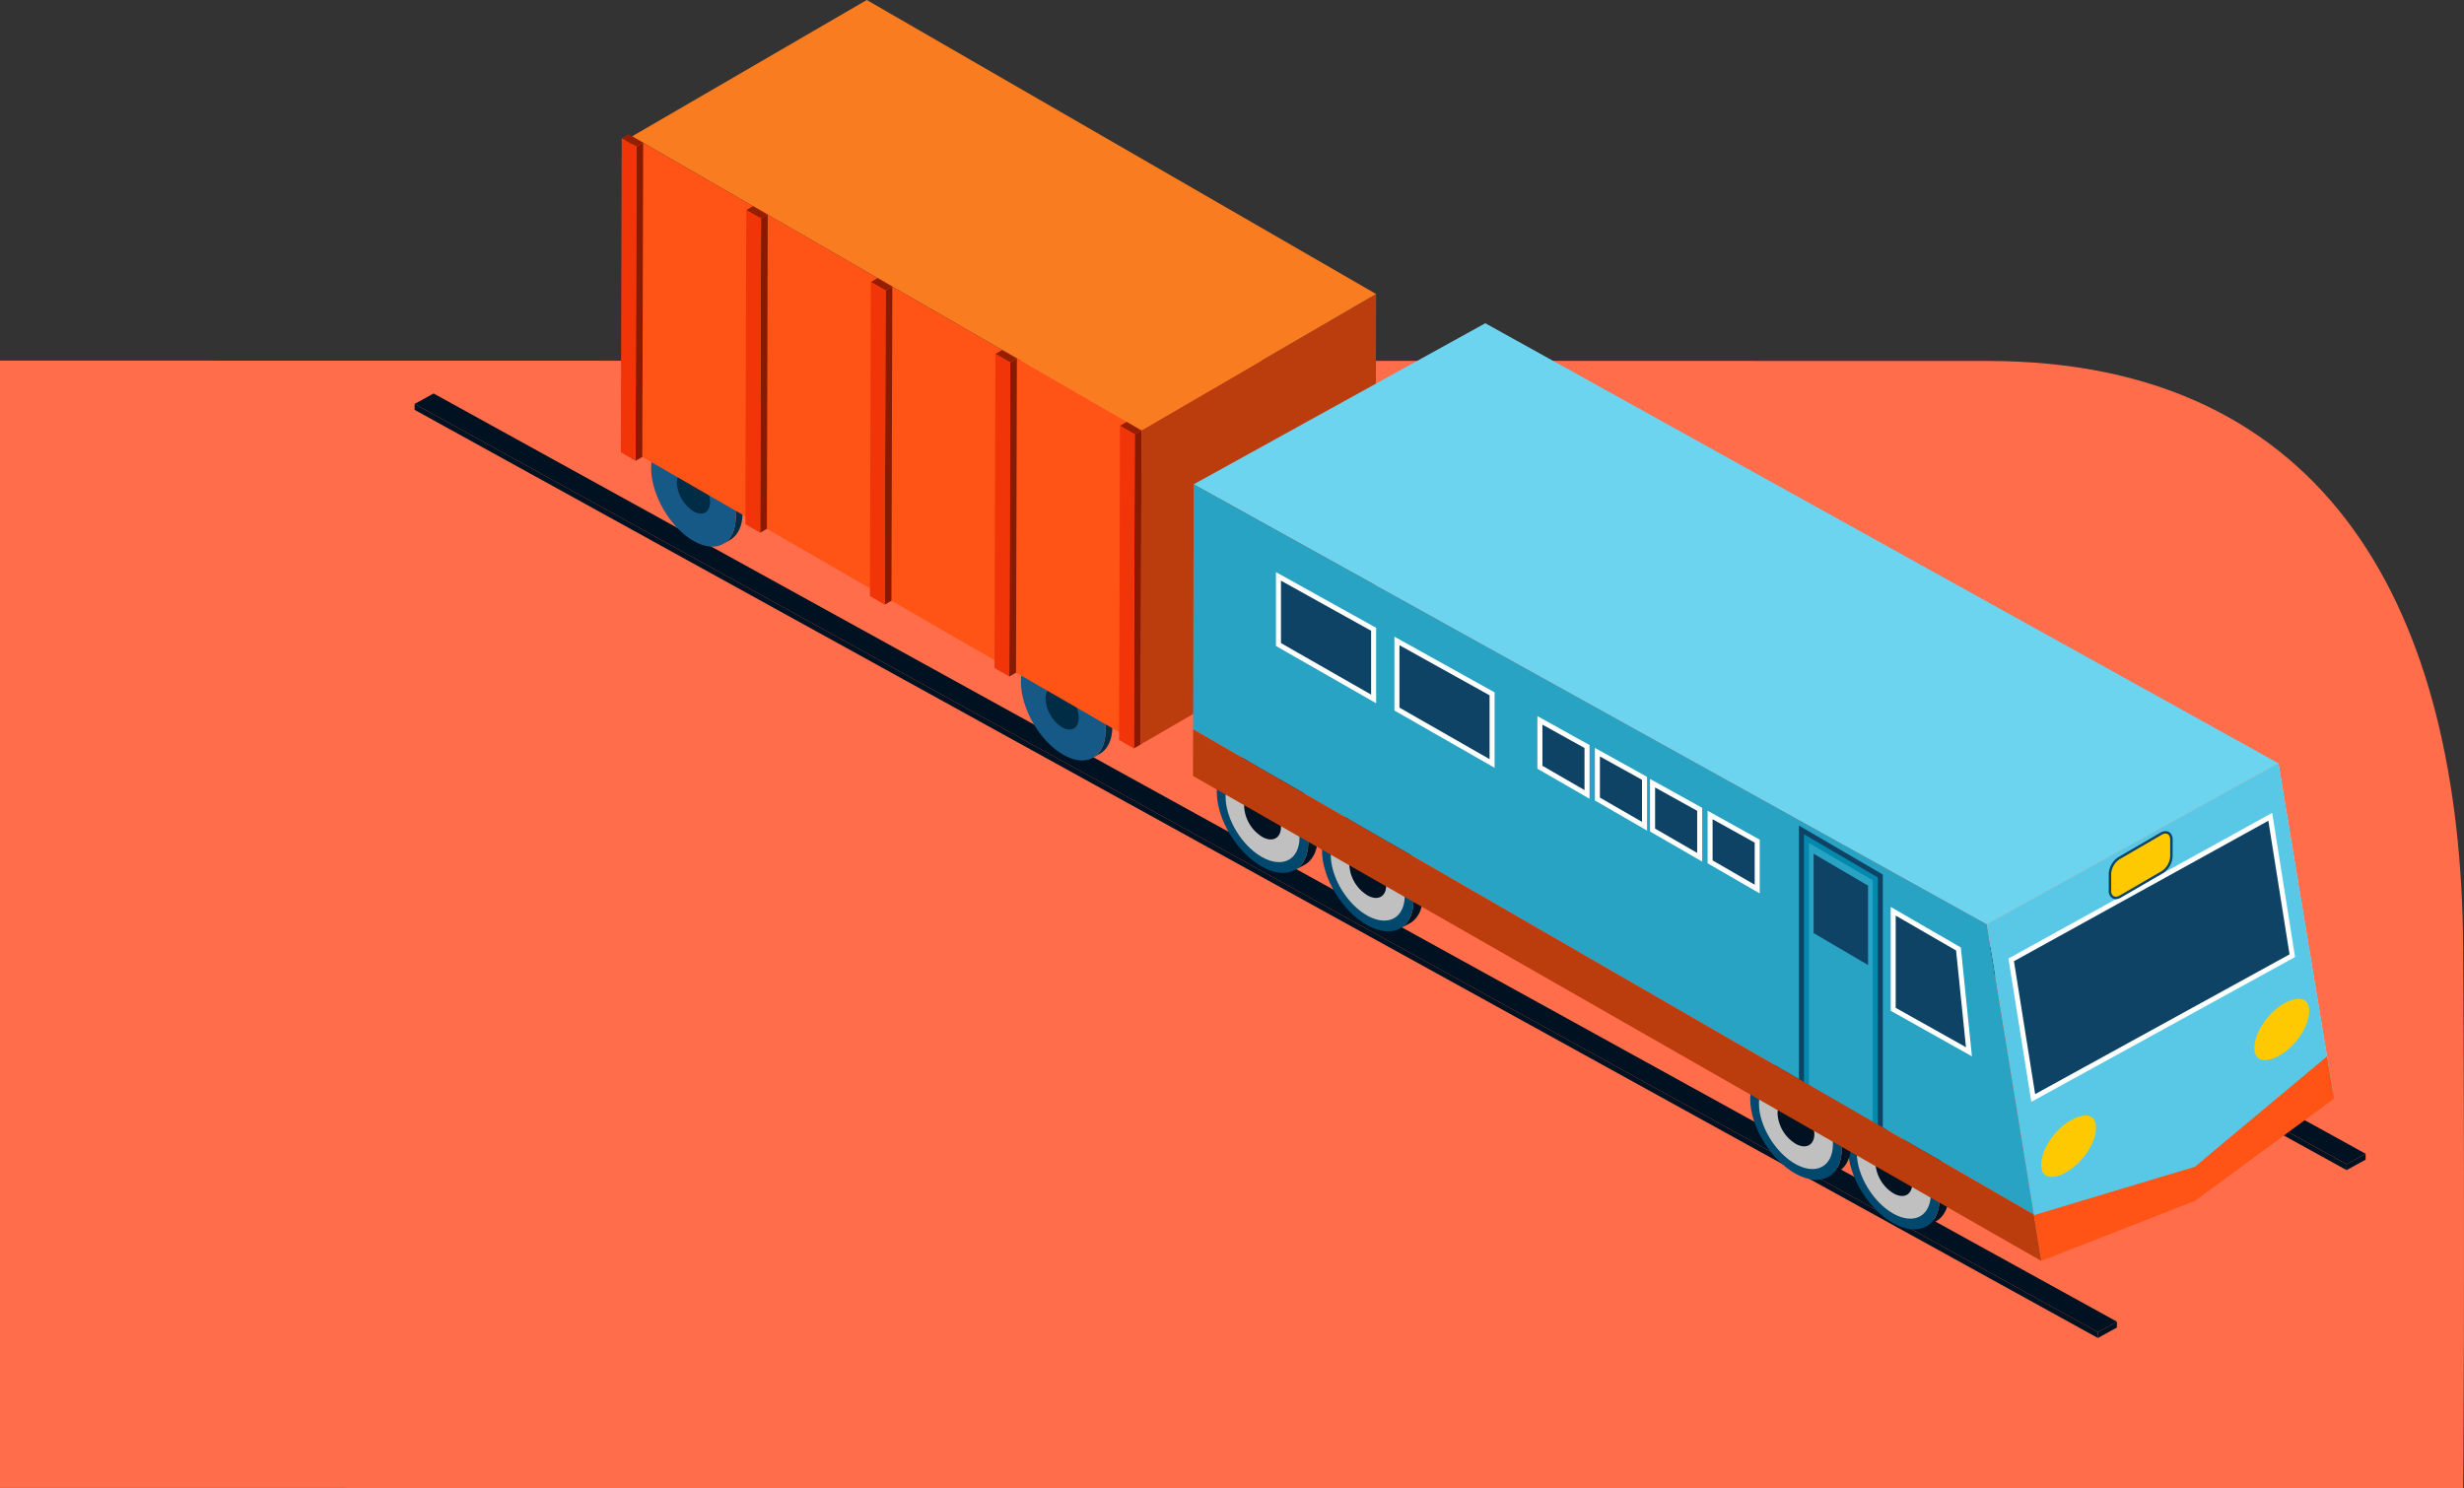<svg xmlns="http://www.w3.org/2000/svg" xmlns:xlink="http://www.w3.org/1999/xlink" width="505.17" height="305.176" viewBox="0 0 505.17 305.176">
  <rect x="0" y="0" width="505.17" height="305.176" fill="#333333" stroke="none"/>
  <defs>
    <clipPath id="clip-path">
      <rect id="Rectángulo_338553" data-name="Rectángulo 338553" width="400" height="274.359" fill="none"/>
    </clipPath>
  </defs>
  <g id="Grupo_924099" data-name="Grupo 924099" transform="translate(-810 -4967.252)">
    <path id="Trazado_638602" data-name="Trazado 638602" d="M407.367-.01,0-.079V231.084l505,.07s.382-41.767,0-110.608S477.757-.01,407.367-.01Z" transform="translate(810 5041.274)" fill="#ff6d4b"/>
    <g id="Grupo_924095" data-name="Grupo 924095" transform="translate(895 4967.252)">
      <path id="Trazado_638006" data-name="Trazado 638006" d="M0,26.456,345.111,216.779v-1.211L0,25.246Z" transform="translate(0 57.582)" fill="#001121"/>
      <path id="Trazado_638007" data-name="Trazado 638007" d="M105.188,84.742l0,1.211,3.9-2.139,0-1.211Z" transform="translate(239.921 188.407)" fill="#001121"/>
      <path id="Trazado_638008" data-name="Trazado 638008" d="M0,26.735l345.108,190.32,3.9-2.136L3.9,24.593Z" transform="translate(0 56.093)" fill="#001121"/>
      <path id="Trazado_638009" data-name="Trazado 638009" d="M15.541,14.754l0,1.211,345.108,190.32,0-1.207Z" transform="translate(35.448 33.652)" fill="#001121"/>
      <path id="Trazado_638010" data-name="Trazado 638010" d="M120.73,74.25l0,1.211,3.9-2.139,0-1.211Z" transform="translate(275.368 164.476)" fill="#001121"/>
      <path id="Trazado_638011" data-name="Trazado 638011" d="M15.541,16.243l345.108,190.32,3.9-2.139L19.439,14.1Z" transform="translate(35.448 32.162)" fill="#001121"/>
      <g id="Grupo_915687" data-name="Grupo 915687" transform="translate(0 0.001)">
        <g id="Grupo_915686" data-name="Grupo 915686" transform="translate(0 0)" clip-path="url(#clip-path)">
          <path id="Trazado_638012" data-name="Trazado 638012" d="M38.66,41.871l1.394-.81c1.578-.915,3.763-.787,6.175.607l-1.391.807c-2.415-1.391-4.6-1.519-6.178-.6" transform="translate(88.178 92.319)" fill="#333138"/>
          <path id="Trazado_638013" data-name="Trazado 638013" d="M40.543,41.649l1.391-.81c4.8,2.769,8.671,9.482,8.655,14.99-.007,2.736-.974,4.662-2.533,5.568l-1.391.81c1.558-.906,2.523-2.831,2.53-5.571.016-5.505-3.858-12.218-8.652-14.987" transform="translate(92.473 93.148)" fill="#002c45"/>
          <path id="Trazado_638014" data-name="Trazado 638014" d="M46.6,41.914C51.392,44.683,55.267,51.4,55.25,56.9s-3.914,7.733-8.707,4.964-8.671-9.478-8.655-14.987S41.8,39.145,46.6,41.914" transform="translate(86.417 92.883)" fill="#175986"/>
          <path id="Trazado_638015" data-name="Trazado 638015" d="M53.874,34.651l1.394-.81c1.575-.915,3.76-.787,6.175.6l-1.391.81c-2.415-1.391-4.6-1.522-6.178-.6" transform="translate(122.879 75.851)" fill="#333138"/>
          <path id="Trazado_638016" data-name="Trazado 638016" d="M55.756,34.428l1.391-.81c4.8,2.769,8.671,9.482,8.655,14.99-.01,2.736-.974,4.662-2.533,5.568l-1.391.81c1.558-.906,2.523-2.831,2.53-5.571.016-5.505-3.858-12.218-8.652-14.987" transform="translate(127.172 76.677)" fill="#002c45"/>
          <path id="Trazado_638017" data-name="Trazado 638017" d="M61.812,34.693c4.793,2.769,8.668,9.482,8.652,14.987s-3.914,7.733-8.707,4.964S53.085,45.165,53.1,39.657s3.914-7.733,8.711-4.964" transform="translate(121.116 76.413)" fill="#175986"/>
          <path id="Trazado_638018" data-name="Trazado 638018" d="M15.552,28.507l1.394-.81c1.578-.915,3.763-.787,6.175.607l-1.391.807c-2.415-1.391-4.6-1.522-6.178-.6" transform="translate(35.472 61.838)" fill="#333138"/>
          <path id="Trazado_638019" data-name="Trazado 638019" d="M17.435,28.285l1.391-.81c4.8,2.769,8.671,9.482,8.655,14.99-.01,2.736-.974,4.662-2.533,5.568l-1.394.81c1.558-.905,2.526-2.831,2.533-5.571.016-5.505-3.858-12.218-8.652-14.987" transform="translate(39.767 62.666)" fill="#002c45"/>
          <path id="Trazado_638020" data-name="Trazado 638020" d="M23.491,28.55c4.793,2.769,8.668,9.482,8.652,14.987S28.228,51.27,23.435,48.5s-8.671-9.478-8.655-14.987,3.914-7.733,8.711-4.964" transform="translate(33.711 62.401)" fill="#175986"/>
          <path id="Trazado_638021" data-name="Trazado 638021" d="M19.809,29.894a7.5,7.5,0,0,1,3.4,5.886c-.007,2.162-1.535,3.035-3.422,1.946a7.479,7.479,0,0,1-3.4-5.883c.007-2.162,1.535-3.035,3.422-1.949" transform="translate(37.377 67.118)" fill="#002c45"/>
          <path id="Trazado_638022" data-name="Trazado 638022" d="M42.843,43.392a7.48,7.48,0,0,1,3.4,5.886c0,2.162-1.535,3.035-3.419,1.949a7.49,7.49,0,0,1-3.4-5.886c.007-2.162,1.535-3.035,3.419-1.949" transform="translate(89.921 97.905)" fill="#002c45"/>
        </g>
      </g>
      <path id="Trazado_638023" data-name="Trazado 638023" d="M45.549,46.337l48.114-27.96-.184,64.413L45.365,110.75Z" transform="translate(103.472 41.917)" fill="#bb3c0c"/>
      <path id="Trazado_638024" data-name="Trazado 638024" d="M61.705,0,13.591,27.959l104.43,60.292,48.111-27.96Z" transform="translate(31)" fill="#fa7c20"/>
      <path id="Trazado_638025" data-name="Trazado 638025" d="M149.642,56.389,54.95,1.717,16.557,24.03,111.249,78.7Z" transform="translate(37.765 3.917)" fill="#fa7c20"/>
      <path id="Trazado_638026" data-name="Trazado 638026" d="M118.147,68.815l-.184,64.413L13.536,72.936l.18-64.413Z" transform="translate(30.875 19.439)" fill="#ff5415"/>
      <path id="Trazado_638027" data-name="Trazado 638027" d="M13.993,9.722l-.184,64.413,1.375-.794.184-64.416Z" transform="translate(31.498 20.357)" fill="#871a00"/>
      <path id="Trazado_638028" data-name="Trazado 638028" d="M12.943,9.193l3.028,1.745,1.371-.8L14.318,8.392Z" transform="translate(29.521 19.142)" fill="#961e01"/>
      <path id="Trazado_638029" data-name="Trazado 638029" d="M12.887,73.049,15.915,74.8l.18-64.416L13.071,8.636Z" transform="translate(29.394 19.698)" fill="#f13508"/>
      <path id="Trazado_638030" data-name="Trazado 638030" d="M29.561,18.714l-.184,64.413,1.378-.8.18-64.416Z" transform="translate(67.007 40.858)" fill="#871a00"/>
      <path id="Trazado_638031" data-name="Trazado 638031" d="M28.51,18.181l3.028,1.749,1.378-.8-3.032-1.749Z" transform="translate(65.028 39.643)" fill="#961e01"/>
      <path id="Trazado_638032" data-name="Trazado 638032" d="M28.454,82.037l3.028,1.749.184-64.413-3.028-1.749Z" transform="translate(64.901 40.199)" fill="#f13508"/>
      <path id="Trazado_638033" data-name="Trazado 638033" d="M21.775,14.217l-.18,64.413,1.375-.8.18-64.413Z" transform="translate(49.254 30.609)" fill="#871a00"/>
      <path id="Trazado_638034" data-name="Trazado 638034" d="M20.727,13.684l3.028,1.749,1.375-.8L22.1,12.887Z" transform="translate(47.276 29.394)" fill="#961e01"/>
      <path id="Trazado_638035" data-name="Trazado 638035" d="M20.671,77.546,23.7,79.295l.18-64.416-3.025-1.749Z" transform="translate(47.148 29.947)" fill="#f13508"/>
      <path id="Trazado_638036" data-name="Trazado 638036" d="M37.346,23.208l-.184,64.413,1.378-.8.18-64.416Z" transform="translate(84.763 51.11)" fill="#871a00"/>
      <path id="Trazado_638037" data-name="Trazado 638037" d="M36.3,22.672l3.028,1.752,1.375-.8L37.67,21.875Z" transform="translate(82.785 49.895)" fill="#961e01"/>
      <path id="Trazado_638038" data-name="Trazado 638038" d="M36.239,86.532l3.028,1.749.184-64.413-3.028-1.749Z" transform="translate(82.657 50.45)" fill="#f13508"/>
      <path id="Trazado_638039" data-name="Trazado 638039" d="M45.13,27.7l-.184,64.413,1.375-.8L46.505,26.9Z" transform="translate(102.518 61.359)" fill="#871a00"/>
      <path id="Trazado_638040" data-name="Trazado 638040" d="M44.079,27.169l3.028,1.749,1.375-.8-3.028-1.749Z" transform="translate(100.539 60.144)" fill="#961e01"/>
      <path id="Trazado_638041" data-name="Trazado 638041" d="M44.023,91.026l3.028,1.752.184-64.416-3.028-1.749Z" transform="translate(100.412 60.7)" fill="#f13508"/>
      <g id="Grupo_915689" data-name="Grupo 915689" transform="translate(0 0.001)">
        <g id="Grupo_915688" data-name="Grupo 915688" transform="translate(0 0)" clip-path="url(#clip-path)">
          <path id="Trazado_638042" data-name="Trazado 638042" d="M54.94,40.7l.007,2.385a1.463,1.463,0,0,1,.856-1.2,4.532,4.532,0,0,1,4.108,0,1.439,1.439,0,0,1,.843,1.181l-.007-2.385A1.439,1.439,0,0,0,59.9,39.5a4.532,4.532,0,0,0-4.108,0,1.463,1.463,0,0,0-.856,1.2" transform="translate(125.311 88.98)" fill="#002c45"/>
        </g>
      </g>
      <path id="Trazado_638043" data-name="Trazado 638043" d="M57.42,50.8l.007,2.385L60.333,38.3l-.007-2.382Z" transform="translate(130.967 81.916)" fill="#002c45"/>
      <path id="Trazado_638044" data-name="Trazado 638044" d="M49.584,42.088l.007,2.385L75.3,42.836l-.007-2.385Z" transform="translate(113.094 92.263)" fill="#002c45"/>
      <g id="Grupo_915691" data-name="Grupo 915691" transform="translate(0 0.001)">
        <g id="Grupo_915690" data-name="Grupo 915690" transform="translate(0 0)" clip-path="url(#clip-path)">
          <path id="Trazado_638045" data-name="Trazado 638045" d="M75.293,50.8,49.584,52.436,78.2,35.914Zm-3.186-1.85a1.257,1.257,0,0,0,.013-2.379,4.525,4.525,0,0,0-4.1,0A1.257,1.257,0,0,0,68,48.949a4.522,4.522,0,0,0,4.108,0" transform="translate(113.094 81.914)" fill="#175986"/>
          <path id="Trazado_638046" data-name="Trazado 638046" d="M92.355,70.131c1.539-.85,3.612-.827,5.919.24.249.115.5.243.755.381a19.581,19.581,0,0,1,7.933,9.17,15.83,15.83,0,0,1,1.417,6.237c-.007,2.815-1.053,4.793-2.736,5.725L103.7,92.91c1.683-.932,2.726-2.91,2.736-5.725a15.83,15.83,0,0,0-1.417-6.237,19.565,19.565,0,0,0-7.933-9.17c-.253-.138-.505-.266-.755-.381-2.306-1.066-4.38-1.093-5.919-.243Z" transform="translate(206.22 158.584)" fill="#001121"/>
          <path id="Trazado_638047" data-name="Trazado 638047" d="M98.992,71.066c-5.184-2.844-9.4-.561-9.413,5.1s4.167,12.562,9.347,15.407,9.393.561,9.413-5.1-4.17-12.562-9.347-15.407" transform="translate(204.317 159.3)" fill="#00486e"/>
          <path id="Trazado_638048" data-name="Trazado 638048" d="M97.735,71.5c-4.19-2.3-7.6-.453-7.608,4.124S93.5,85.782,97.686,88.082s7.6.453,7.608-4.124S101.922,73.8,97.735,71.5" transform="translate(205.567 160.826)" fill="silver"/>
          <path id="Trazado_638049" data-name="Trazado 638049" d="M95.074,72.424c-2.083-1.145-3.78-.226-3.786,2.054a7.813,7.813,0,0,0,3.763,6.2c2.083,1.148,3.78.226,3.786-2.054a7.826,7.826,0,0,0-3.763-6.2" transform="translate(208.215 164.066)" fill="#001121"/>
          <path id="Trazado_638050" data-name="Trazado 638050" d="M86.239,67.03c1.539-.85,3.612-.827,5.919.24.249.115.5.243.755.384a19.541,19.541,0,0,1,7.933,9.167,15.833,15.833,0,0,1,1.417,6.24c-.007,2.812-1.053,4.79-2.736,5.722l-1.942,1.027c1.683-.932,2.73-2.913,2.736-5.725a15.858,15.858,0,0,0-1.417-6.24,19.573,19.573,0,0,0-7.933-9.167c-.253-.138-.505-.266-.755-.384-2.306-1.063-4.38-1.089-5.919-.236Z" transform="translate(192.27 151.511)" fill="#001121"/>
          <path id="Trazado_638051" data-name="Trazado 638051" d="M92.873,67.965c-5.18-2.844-9.393-.561-9.41,5.1s4.17,12.562,9.347,15.407,9.4.561,9.413-5.1-4.17-12.562-9.35-15.407" transform="translate(190.368 152.227)" fill="#00486e"/>
          <path id="Trazado_638052" data-name="Trazado 638052" d="M91.618,68.4c-4.19-2.3-7.6-.453-7.608,4.124s3.369,10.158,7.559,12.457,7.6.453,7.608-4.124S95.8,70.7,91.618,68.4" transform="translate(191.615 153.753)" fill="silver"/>
          <path id="Trazado_638053" data-name="Trazado 638053" d="M88.957,69.324c-2.083-1.145-3.78-.226-3.786,2.054a7.818,7.818,0,0,0,3.763,6.2c2.083,1.148,3.78.226,3.786-2.051a7.827,7.827,0,0,0-3.763-6.2" transform="translate(194.263 156.993)" fill="#001121"/>
          <path id="Trazado_638054" data-name="Trazado 638054" d="M52.906,47.848c1.539-.85,3.612-.827,5.919.239.249.115.5.243.755.381a19.581,19.581,0,0,1,7.933,9.17,15.83,15.83,0,0,1,1.417,6.237c-.01,2.815-1.053,4.793-2.736,5.725l-1.942,1.027c1.683-.932,2.726-2.91,2.736-5.725a15.845,15.845,0,0,0-1.417-6.24,19.573,19.573,0,0,0-7.933-9.167c-.253-.138-.505-.266-.755-.381-2.306-1.066-4.38-1.093-5.919-.239Z" transform="translate(116.242 107.76)" fill="#001121"/>
          <path id="Trazado_638055" data-name="Trazado 638055" d="M59.541,48.782c-5.18-2.845-9.393-.561-9.41,5.1S54.3,66.446,59.478,69.29s9.393.561,9.413-5.1-4.17-12.562-9.35-15.407" transform="translate(114.342 108.473)" fill="#00486e"/>
          <path id="Trazado_638056" data-name="Trazado 638056" d="M58.286,49.217c-4.19-2.3-7.6-.453-7.608,4.124S54.047,63.5,58.237,65.8s7.6.456,7.608-4.124-3.369-10.158-7.559-12.457" transform="translate(115.59 110)" fill="silver"/>
          <path id="Trazado_638057" data-name="Trazado 638057" d="M55.625,50.141c-2.083-1.145-3.78-.226-3.786,2.054a7.818,7.818,0,0,0,3.76,6.2c2.087,1.145,3.783.226,3.789-2.054a7.826,7.826,0,0,0-3.763-6.2" transform="translate(118.238 113.242)" fill="#001121"/>
          <path id="Trazado_638058" data-name="Trazado 638058" d="M59.48,51.5c1.539-.85,3.612-.827,5.919.24.249.115.5.243.755.381a19.581,19.581,0,0,1,7.933,9.17A15.773,15.773,0,0,1,75.5,67.53c-.007,2.815-1.053,4.793-2.736,5.725l-1.942,1.027c1.683-.932,2.73-2.913,2.736-5.725a15.858,15.858,0,0,0-1.417-6.24,19.569,19.569,0,0,0-7.93-9.167q-.384-.207-.758-.384c-2.306-1.063-4.38-1.089-5.919-.24Z" transform="translate(131.236 116.096)" fill="#001121"/>
          <path id="Trazado_638059" data-name="Trazado 638059" d="M66.115,52.437c-5.181-2.844-9.393-.561-9.41,5.1S60.872,70.1,66.052,72.945s9.393.561,9.413-5.1-4.17-12.562-9.35-15.407" transform="translate(129.336 116.809)" fill="#00486e"/>
          <path id="Trazado_638060" data-name="Trazado 638060" d="M64.86,52.872c-4.19-2.3-7.6-.453-7.608,4.124s3.369,10.158,7.559,12.457,7.6.453,7.608-4.124S69.05,55.172,64.86,52.872" transform="translate(130.584 118.336)" fill="silver"/>
          <path id="Trazado_638061" data-name="Trazado 638061" d="M62.2,53.8c-2.083-1.145-3.78-.226-3.786,2.054a7.813,7.813,0,0,0,3.763,6.2c2.083,1.148,3.78.226,3.786-2.051A7.827,7.827,0,0,0,62.2,53.8" transform="translate(133.232 121.576)" fill="#001121"/>
          <path id="Trazado_638062" data-name="Trazado 638062" d="M98.249,80.728,158.043,47.7l11.165,67.464-59.79,32.855Z" transform="translate(224.093 108.795)" fill="#d0d0d0"/>
          <path id="Trazado_638063" data-name="Trazado 638063" d="M98.249,80.728,158.043,47.7l11.165,67.464-59.8,34.59Z" transform="translate(224.093 108.795)" fill="#58c8e6"/>
          <path id="Trazado_638064" data-name="Trazado 638064" d="M99.6,80.673,153.669,50.8l4.688,29.567-54.069,29.7Z" transform="translate(227.174 115.877)" fill="#fffffe"/>
          <path id="Trazado_638065" data-name="Trazado 638065" d="M99.944,80.1,152.1,51.3l4.344,27.4-52.156,28.655Z" transform="translate(227.959 116.997)" fill="#0f4366"/>
          <path id="Trazado_638066" data-name="Trazado 638066" d="M211.256,143.442l59.794-33.028L108.477,20.2,48.683,53.232Z" transform="translate(111.039 46.081)" fill="#6dd4f0"/>
          <path id="Trazado_638067" data-name="Trazado 638067" d="M102.7,107.957l31.5-12.3L162.74,74.683l-1.45-8.658L134.2,88.659l-33.015,9.928Z" transform="translate(230.796 150.592)" fill="#ff5415"/>
          <path id="Trazado_638068" data-name="Trazado 638068" d="M117.117,75a5.915,5.915,0,0,0,2.746-.837l.21-.115c3.317-1.821,6.116-5.981,6.116-9.088,0-1.155-.371-2.533-2.146-2.533a5.954,5.954,0,0,0-2.746.837l-.21.115c-3.314,1.821-6.116,5.984-6.116,9.088,0,1.155.371,2.533,2.146,2.533" transform="translate(262.233 142.389)" fill="#ffc900"/>
          <path id="Trazado_638069" data-name="Trazado 638069" d="M103.795,82.294a5.9,5.9,0,0,0,2.746-.837l.21-.115c3.317-1.821,6.116-5.981,6.116-9.088,0-1.155-.371-2.533-2.146-2.533a5.954,5.954,0,0,0-2.746.837l-.21.115c-3.314,1.821-6.116,5.981-6.116,9.088,0,1.155.371,2.533,2.146,2.533" transform="translate(231.848 159.026)" fill="#ffc900"/>
          <path id="Trazado_638070" data-name="Trazado 638070" d="M211.334,120.481,48.761,30.27l-.112,50.237,172.344,99.505Z" transform="translate(110.962 69.042)" fill="#28a3c4"/>
          <path id="Trazado_638071" data-name="Trazado 638071" d="M77.2,59.464V48.683l10.689,5.935V65.636Z" transform="translate(176.092 111.039)" fill="#fffffe"/>
          <path id="Trazado_638072" data-name="Trazado 638072" d="M77.518,57.655l8.632,4.984V54.006l-8.632-4.79Z" transform="translate(176.807 112.255)" fill="#0f4366"/>
          <path id="Trazado_638073" data-name="Trazado 638073" d="M80.8,61.452V50.671l10.689,5.935V67.623Z" transform="translate(184.289 115.573)" fill="#fffffe"/>
          <path id="Trazado_638074" data-name="Trazado 638074" d="M81.111,59.642l8.632,4.984V55.994L81.111,51.2Z" transform="translate(185.004 116.789)" fill="#0f4366"/>
          <path id="Trazado_638075" data-name="Trazado 638075" d="M61.229,54.937V39.793L81.767,51.207V66.676Z" transform="translate(139.655 90.761)" fill="#fffffe"/>
          <path id="Trazado_638076" data-name="Trazado 638076" d="M61.542,53.124,80.024,63.689V50.6L61.542,40.326Z" transform="translate(140.37 91.977)" fill="#0f4366"/>
          <path id="Trazado_638077" data-name="Trazado 638077" d="M53.826,50.9V35.758L74.365,47.176V62.645Z" transform="translate(122.771 81.559)" fill="#fffffe"/>
          <path id="Trazado_638078" data-name="Trazado 638078" d="M54.14,49.09,72.621,59.655V46.561L54.14,36.292Z" transform="translate(123.485 82.775)" fill="#0f4366"/>
          <path id="Trazado_638079" data-name="Trazado 638079" d="M70.164,55.538V44.757l10.689,5.935V61.709Z" transform="translate(160.034 102.083)" fill="#fffffe"/>
          <path id="Trazado_638080" data-name="Trazado 638080" d="M70.477,53.728l8.632,4.984V50.08l-8.632-4.79Z" transform="translate(160.749 103.299)" fill="#0f4366"/>
          <path id="Trazado_638081" data-name="Trazado 638081" d="M73.757,57.525V46.744l10.689,5.935V63.7Z" transform="translate(168.231 106.617)" fill="#fffffe"/>
          <path id="Trazado_638082" data-name="Trazado 638082" d="M74.071,55.718,82.7,60.7V52.07l-8.632-4.793Z" transform="translate(168.945 107.831)" fill="#0f4366"/>
          <path id="Trazado_638083" data-name="Trazado 638083" d="M92.241,77.981v-21.3L106.618,65l2.28,22.326Z" transform="translate(210.389 129.283)" fill="#fffffe"/>
          <path id="Trazado_638084" data-name="Trazado 638084" d="M92.554,57.225V76.139l14.406,8.077-2.028-19.833Z" transform="translate(211.104 130.522)" fill="#0f4366"/>
          <path id="Trazado_638085" data-name="Trazado 638085" d="M86.507,106.4V51.6L103.7,61.648v54.81Z" transform="translate(197.31 117.682)" fill="#0f4366"/>
          <path id="Trazado_638086" data-name="Trazado 638086" d="M86.82,104.567V52.142l15.135,8.852v52.425Z" transform="translate(198.025 118.928)" fill="#0289ad"/>
          <path id="Trazado_638087" data-name="Trazado 638087" d="M100.214,60.336,87.133,52.688v50.043l13.081,7.651Z" transform="translate(198.739 120.174)" fill="#28a3c4"/>
          <path id="Trazado_638088" data-name="Trazado 638088" d="M98.587,59.9V76.178L87.426,69.636V53.36Z" transform="translate(199.406 121.705)" fill="#0f4366"/>
          <path id="Trazado_638089" data-name="Trazado 638089" d="M48.665,45.583l-.023,9.56,173.909,99.44-1.539-9.495Z" transform="translate(110.945 103.967)" fill="#bb3c0c"/>
          <path id="Trazado_638090" data-name="Trazado 638090" d="M107.325,65.891a2.05,2.05,0,0,0,1.027-.305l8.629-5.016a4.348,4.348,0,0,0,1.988-3.448l.007-3.435a1.842,1.842,0,0,0-.479-1.342,1.36,1.36,0,0,0-.981-.4,2.041,2.041,0,0,0-1.027.305l-8.632,5.016a4.36,4.36,0,0,0-1.988,3.448l0,3.435a1.834,1.834,0,0,0,.479,1.342,1.354,1.354,0,0,0,.981.4" transform="translate(241.464 118.483)" fill="#0f4366"/>
          <path id="Trazado_638091" data-name="Trazado 638091" d="M106.018,63.8c-.007,1.106.778,1.552,1.732,1l8.629-5.016a3.885,3.885,0,0,0,1.739-3.018l0-3.435c0-1.1-.778-1.552-1.732-1l-8.629,5.016a3.871,3.871,0,0,0-1.736,3.015Z" transform="translate(241.813 118.834)" fill="#ffc900"/>
        </g>
      </g>
    </g>
  </g>
</svg>
